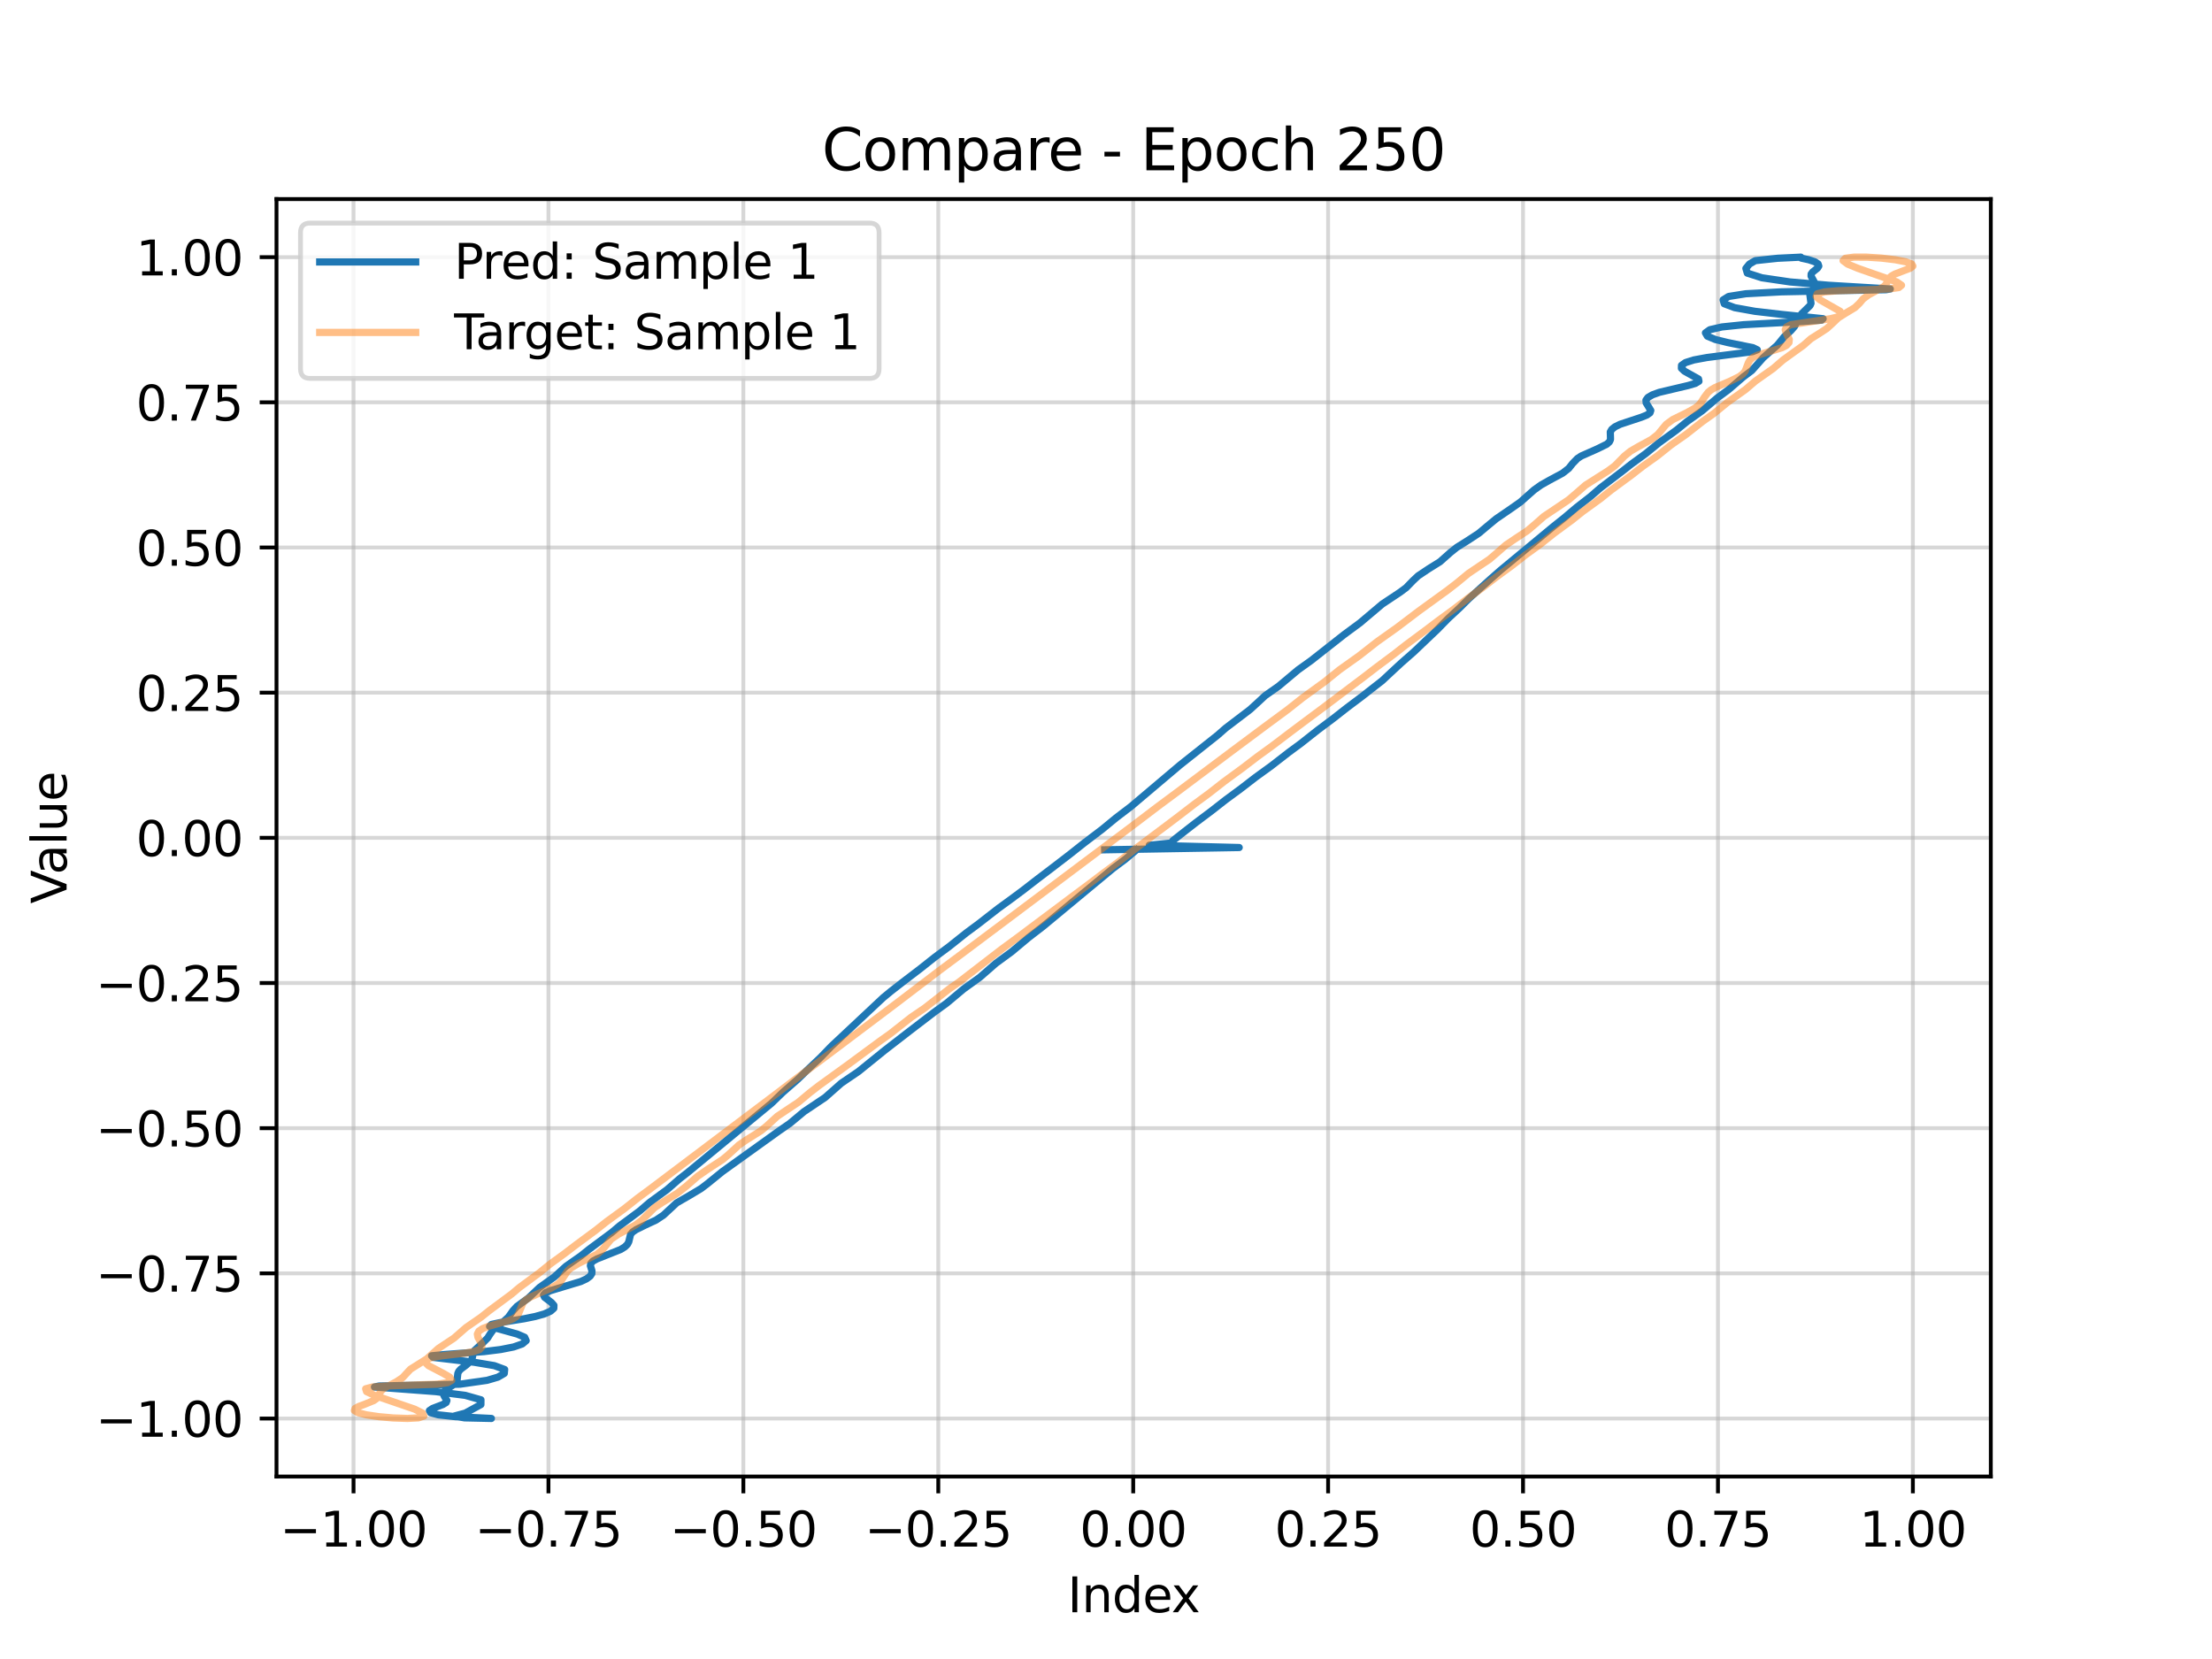 <?xml version="1.0" encoding="utf-8" standalone="no"?>
<!DOCTYPE svg PUBLIC "-//W3C//DTD SVG 1.1//EN"
  "http://www.w3.org/Graphics/SVG/1.1/DTD/svg11.dtd">
<svg xmlns:xlink="http://www.w3.org/1999/xlink" width="460.8pt" height="345.6pt" viewBox="0 0 460.8 345.6" xmlns="http://www.w3.org/2000/svg" version="1.1">
 <defs>
  <style type="text/css">*{stroke-linejoin: round; stroke-linecap: butt}</style>
 </defs>
 <g id="figure_1">
  <g id="patch_1">
   <path d="M 0 345.6 
L 460.8 345.6 
L 460.8 0 
L 0 0 
z
" style="fill: #ffffff"/>
  </g>
  <g id="axes_1">
   <g id="patch_2">
    <path d="M 57.6 307.584 
L 414.72 307.584 
L 414.72 41.472 
L 57.6 41.472 
z
" style="fill: #ffffff"/>
   </g>
   <g id="matplotlib.axis_1">
    <g id="xtick_1">
     <g id="line2d_1">
      <path d="M 73.647 307.584 
L 73.647 41.472 
" clip-path="url(#p4e3a7ba32c)" style="fill: none; stroke: #b0b0b0; stroke-opacity: 0.5; stroke-width: 0.8; stroke-linecap: square"/>
     </g>
     <g id="line2d_2">
      <defs>
       <path id="mb9d39142bd" d="M 0 0 
L 0 3.5 
" style="stroke: #000000; stroke-width: 0.8"/>
      </defs>
      <g>
       <use xlink:href="#mb9d39142bd" x="73.647" y="307.584" style="stroke: #000000; stroke-width: 0.8"/>
      </g>
     </g>
     <g id="text_1">
      <!-- −1.00 -->
      <g transform="translate(58.324 322.182) scale(0.1 -0.1)">
       <defs>
        <path id="DejaVuSans-2212" d="M 678 2272 
L 4684 2272 
L 4684 1741 
L 678 1741 
L 678 2272 
z
" transform="scale(0.016)"/>
        <path id="DejaVuSans-31" d="M 794 531 
L 1825 531 
L 1825 4091 
L 703 3866 
L 703 4441 
L 1819 4666 
L 2450 4666 
L 2450 531 
L 3481 531 
L 3481 0 
L 794 0 
L 794 531 
z
" transform="scale(0.016)"/>
        <path id="DejaVuSans-2e" d="M 684 794 
L 1344 794 
L 1344 0 
L 684 0 
L 684 794 
z
" transform="scale(0.016)"/>
        <path id="DejaVuSans-30" d="M 2034 4250 
Q 1547 4250 1301 3770 
Q 1056 3291 1056 2328 
Q 1056 1369 1301 889 
Q 1547 409 2034 409 
Q 2525 409 2770 889 
Q 3016 1369 3016 2328 
Q 3016 3291 2770 3770 
Q 2525 4250 2034 4250 
z
M 2034 4750 
Q 2819 4750 3233 4129 
Q 3647 3509 3647 2328 
Q 3647 1150 3233 529 
Q 2819 -91 2034 -91 
Q 1250 -91 836 529 
Q 422 1150 422 2328 
Q 422 3509 836 4129 
Q 1250 4750 2034 4750 
z
" transform="scale(0.016)"/>
       </defs>
       <use xlink:href="#DejaVuSans-2212"/>
       <use xlink:href="#DejaVuSans-31" transform="translate(83.789 0)"/>
       <use xlink:href="#DejaVuSans-2e" transform="translate(147.412 0)"/>
       <use xlink:href="#DejaVuSans-30" transform="translate(179.199 0)"/>
       <use xlink:href="#DejaVuSans-30" transform="translate(242.822 0)"/>
      </g>
     </g>
    </g>
    <g id="xtick_2">
     <g id="line2d_3">
      <path d="M 114.252 307.584 
L 114.252 41.472 
" clip-path="url(#p4e3a7ba32c)" style="fill: none; stroke: #b0b0b0; stroke-opacity: 0.5; stroke-width: 0.8; stroke-linecap: square"/>
     </g>
     <g id="line2d_4">
      <g>
       <use xlink:href="#mb9d39142bd" x="114.252" y="307.584" style="stroke: #000000; stroke-width: 0.8"/>
      </g>
     </g>
     <g id="text_2">
      <!-- −0.75 -->
      <g transform="translate(98.929 322.182) scale(0.1 -0.1)">
       <defs>
        <path id="DejaVuSans-37" d="M 525 4666 
L 3525 4666 
L 3525 4397 
L 1831 0 
L 1172 0 
L 2766 4134 
L 525 4134 
L 525 4666 
z
" transform="scale(0.016)"/>
        <path id="DejaVuSans-35" d="M 691 4666 
L 3169 4666 
L 3169 4134 
L 1269 4134 
L 1269 2991 
Q 1406 3038 1543 3061 
Q 1681 3084 1819 3084 
Q 2600 3084 3056 2656 
Q 3513 2228 3513 1497 
Q 3513 744 3044 326 
Q 2575 -91 1722 -91 
Q 1428 -91 1123 -41 
Q 819 9 494 109 
L 494 744 
Q 775 591 1075 516 
Q 1375 441 1709 441 
Q 2250 441 2565 725 
Q 2881 1009 2881 1497 
Q 2881 1984 2565 2268 
Q 2250 2553 1709 2553 
Q 1456 2553 1204 2497 
Q 953 2441 691 2322 
L 691 4666 
z
" transform="scale(0.016)"/>
       </defs>
       <use xlink:href="#DejaVuSans-2212"/>
       <use xlink:href="#DejaVuSans-30" transform="translate(83.789 0)"/>
       <use xlink:href="#DejaVuSans-2e" transform="translate(147.412 0)"/>
       <use xlink:href="#DejaVuSans-37" transform="translate(179.199 0)"/>
       <use xlink:href="#DejaVuSans-35" transform="translate(242.822 0)"/>
      </g>
     </g>
    </g>
    <g id="xtick_3">
     <g id="line2d_5">
      <path d="M 154.857 307.584 
L 154.857 41.472 
" clip-path="url(#p4e3a7ba32c)" style="fill: none; stroke: #b0b0b0; stroke-opacity: 0.5; stroke-width: 0.8; stroke-linecap: square"/>
     </g>
     <g id="line2d_6">
      <g>
       <use xlink:href="#mb9d39142bd" x="154.857" y="307.584" style="stroke: #000000; stroke-width: 0.8"/>
      </g>
     </g>
     <g id="text_3">
      <!-- −0.50 -->
      <g transform="translate(139.534 322.182) scale(0.1 -0.1)">
       <use xlink:href="#DejaVuSans-2212"/>
       <use xlink:href="#DejaVuSans-30" transform="translate(83.789 0)"/>
       <use xlink:href="#DejaVuSans-2e" transform="translate(147.412 0)"/>
       <use xlink:href="#DejaVuSans-35" transform="translate(179.199 0)"/>
       <use xlink:href="#DejaVuSans-30" transform="translate(242.822 0)"/>
      </g>
     </g>
    </g>
    <g id="xtick_4">
     <g id="line2d_7">
      <path d="M 195.462 307.584 
L 195.462 41.472 
" clip-path="url(#p4e3a7ba32c)" style="fill: none; stroke: #b0b0b0; stroke-opacity: 0.5; stroke-width: 0.8; stroke-linecap: square"/>
     </g>
     <g id="line2d_8">
      <g>
       <use xlink:href="#mb9d39142bd" x="195.462" y="307.584" style="stroke: #000000; stroke-width: 0.8"/>
      </g>
     </g>
     <g id="text_4">
      <!-- −0.25 -->
      <g transform="translate(180.139 322.182) scale(0.1 -0.1)">
       <defs>
        <path id="DejaVuSans-32" d="M 1228 531 
L 3431 531 
L 3431 0 
L 469 0 
L 469 531 
Q 828 903 1448 1529 
Q 2069 2156 2228 2338 
Q 2531 2678 2651 2914 
Q 2772 3150 2772 3378 
Q 2772 3750 2511 3984 
Q 2250 4219 1831 4219 
Q 1534 4219 1204 4116 
Q 875 4013 500 3803 
L 500 4441 
Q 881 4594 1212 4672 
Q 1544 4750 1819 4750 
Q 2544 4750 2975 4387 
Q 3406 4025 3406 3419 
Q 3406 3131 3298 2873 
Q 3191 2616 2906 2266 
Q 2828 2175 2409 1742 
Q 1991 1309 1228 531 
z
" transform="scale(0.016)"/>
       </defs>
       <use xlink:href="#DejaVuSans-2212"/>
       <use xlink:href="#DejaVuSans-30" transform="translate(83.789 0)"/>
       <use xlink:href="#DejaVuSans-2e" transform="translate(147.412 0)"/>
       <use xlink:href="#DejaVuSans-32" transform="translate(179.199 0)"/>
       <use xlink:href="#DejaVuSans-35" transform="translate(242.822 0)"/>
      </g>
     </g>
    </g>
    <g id="xtick_5">
     <g id="line2d_9">
      <path d="M 236.067 307.584 
L 236.067 41.472 
" clip-path="url(#p4e3a7ba32c)" style="fill: none; stroke: #b0b0b0; stroke-opacity: 0.5; stroke-width: 0.8; stroke-linecap: square"/>
     </g>
     <g id="line2d_10">
      <g>
       <use xlink:href="#mb9d39142bd" x="236.067" y="307.584" style="stroke: #000000; stroke-width: 0.8"/>
      </g>
     </g>
     <g id="text_5">
      <!-- 0.00 -->
      <g transform="translate(224.934 322.182) scale(0.1 -0.1)">
       <use xlink:href="#DejaVuSans-30"/>
       <use xlink:href="#DejaVuSans-2e" transform="translate(63.623 0)"/>
       <use xlink:href="#DejaVuSans-30" transform="translate(95.41 0)"/>
       <use xlink:href="#DejaVuSans-30" transform="translate(159.033 0)"/>
      </g>
     </g>
    </g>
    <g id="xtick_6">
     <g id="line2d_11">
      <path d="M 276.672 307.584 
L 276.672 41.472 
" clip-path="url(#p4e3a7ba32c)" style="fill: none; stroke: #b0b0b0; stroke-opacity: 0.5; stroke-width: 0.8; stroke-linecap: square"/>
     </g>
     <g id="line2d_12">
      <g>
       <use xlink:href="#mb9d39142bd" x="276.672" y="307.584" style="stroke: #000000; stroke-width: 0.8"/>
      </g>
     </g>
     <g id="text_6">
      <!-- 0.25 -->
      <g transform="translate(265.539 322.182) scale(0.1 -0.1)">
       <use xlink:href="#DejaVuSans-30"/>
       <use xlink:href="#DejaVuSans-2e" transform="translate(63.623 0)"/>
       <use xlink:href="#DejaVuSans-32" transform="translate(95.41 0)"/>
       <use xlink:href="#DejaVuSans-35" transform="translate(159.033 0)"/>
      </g>
     </g>
    </g>
    <g id="xtick_7">
     <g id="line2d_13">
      <path d="M 317.277 307.584 
L 317.277 41.472 
" clip-path="url(#p4e3a7ba32c)" style="fill: none; stroke: #b0b0b0; stroke-opacity: 0.5; stroke-width: 0.8; stroke-linecap: square"/>
     </g>
     <g id="line2d_14">
      <g>
       <use xlink:href="#mb9d39142bd" x="317.277" y="307.584" style="stroke: #000000; stroke-width: 0.8"/>
      </g>
     </g>
     <g id="text_7">
      <!-- 0.50 -->
      <g transform="translate(306.144 322.182) scale(0.1 -0.1)">
       <use xlink:href="#DejaVuSans-30"/>
       <use xlink:href="#DejaVuSans-2e" transform="translate(63.623 0)"/>
       <use xlink:href="#DejaVuSans-35" transform="translate(95.41 0)"/>
       <use xlink:href="#DejaVuSans-30" transform="translate(159.033 0)"/>
      </g>
     </g>
    </g>
    <g id="xtick_8">
     <g id="line2d_15">
      <path d="M 357.882 307.584 
L 357.882 41.472 
" clip-path="url(#p4e3a7ba32c)" style="fill: none; stroke: #b0b0b0; stroke-opacity: 0.5; stroke-width: 0.8; stroke-linecap: square"/>
     </g>
     <g id="line2d_16">
      <g>
       <use xlink:href="#mb9d39142bd" x="357.882" y="307.584" style="stroke: #000000; stroke-width: 0.8"/>
      </g>
     </g>
     <g id="text_8">
      <!-- 0.75 -->
      <g transform="translate(346.749 322.182) scale(0.1 -0.1)">
       <use xlink:href="#DejaVuSans-30"/>
       <use xlink:href="#DejaVuSans-2e" transform="translate(63.623 0)"/>
       <use xlink:href="#DejaVuSans-37" transform="translate(95.41 0)"/>
       <use xlink:href="#DejaVuSans-35" transform="translate(159.033 0)"/>
      </g>
     </g>
    </g>
    <g id="xtick_9">
     <g id="line2d_17">
      <path d="M 398.487 307.584 
L 398.487 41.472 
" clip-path="url(#p4e3a7ba32c)" style="fill: none; stroke: #b0b0b0; stroke-opacity: 0.5; stroke-width: 0.8; stroke-linecap: square"/>
     </g>
     <g id="line2d_18">
      <g>
       <use xlink:href="#mb9d39142bd" x="398.487" y="307.584" style="stroke: #000000; stroke-width: 0.8"/>
      </g>
     </g>
     <g id="text_9">
      <!-- 1.00 -->
      <g transform="translate(387.354 322.182) scale(0.1 -0.1)">
       <use xlink:href="#DejaVuSans-31"/>
       <use xlink:href="#DejaVuSans-2e" transform="translate(63.623 0)"/>
       <use xlink:href="#DejaVuSans-30" transform="translate(95.41 0)"/>
       <use xlink:href="#DejaVuSans-30" transform="translate(159.033 0)"/>
      </g>
     </g>
    </g>
    <g id="text_10">
     <!-- Index -->
     <g transform="translate(222.394 335.861) scale(0.1 -0.1)">
      <defs>
       <path id="DejaVuSans-49" d="M 628 4666 
L 1259 4666 
L 1259 0 
L 628 0 
L 628 4666 
z
" transform="scale(0.016)"/>
       <path id="DejaVuSans-6e" d="M 3513 2113 
L 3513 0 
L 2938 0 
L 2938 2094 
Q 2938 2591 2744 2837 
Q 2550 3084 2163 3084 
Q 1697 3084 1428 2787 
Q 1159 2491 1159 1978 
L 1159 0 
L 581 0 
L 581 3500 
L 1159 3500 
L 1159 2956 
Q 1366 3272 1645 3428 
Q 1925 3584 2291 3584 
Q 2894 3584 3203 3211 
Q 3513 2838 3513 2113 
z
" transform="scale(0.016)"/>
       <path id="DejaVuSans-64" d="M 2906 2969 
L 2906 4863 
L 3481 4863 
L 3481 0 
L 2906 0 
L 2906 525 
Q 2725 213 2448 61 
Q 2172 -91 1784 -91 
Q 1150 -91 751 415 
Q 353 922 353 1747 
Q 353 2572 751 3078 
Q 1150 3584 1784 3584 
Q 2172 3584 2448 3432 
Q 2725 3281 2906 2969 
z
M 947 1747 
Q 947 1113 1208 752 
Q 1469 391 1925 391 
Q 2381 391 2643 752 
Q 2906 1113 2906 1747 
Q 2906 2381 2643 2742 
Q 2381 3103 1925 3103 
Q 1469 3103 1208 2742 
Q 947 2381 947 1747 
z
" transform="scale(0.016)"/>
       <path id="DejaVuSans-65" d="M 3597 1894 
L 3597 1613 
L 953 1613 
Q 991 1019 1311 708 
Q 1631 397 2203 397 
Q 2534 397 2845 478 
Q 3156 559 3463 722 
L 3463 178 
Q 3153 47 2828 -22 
Q 2503 -91 2169 -91 
Q 1331 -91 842 396 
Q 353 884 353 1716 
Q 353 2575 817 3079 
Q 1281 3584 2069 3584 
Q 2775 3584 3186 3129 
Q 3597 2675 3597 1894 
z
M 3022 2063 
Q 3016 2534 2758 2815 
Q 2500 3097 2075 3097 
Q 1594 3097 1305 2825 
Q 1016 2553 972 2059 
L 3022 2063 
z
" transform="scale(0.016)"/>
       <path id="DejaVuSans-78" d="M 3513 3500 
L 2247 1797 
L 3578 0 
L 2900 0 
L 1881 1375 
L 863 0 
L 184 0 
L 1544 1831 
L 300 3500 
L 978 3500 
L 1906 2253 
L 2834 3500 
L 3513 3500 
z
" transform="scale(0.016)"/>
      </defs>
      <use xlink:href="#DejaVuSans-49"/>
      <use xlink:href="#DejaVuSans-6e" transform="translate(29.492 0)"/>
      <use xlink:href="#DejaVuSans-64" transform="translate(92.871 0)"/>
      <use xlink:href="#DejaVuSans-65" transform="translate(156.348 0)"/>
      <use xlink:href="#DejaVuSans-78" transform="translate(216.121 0)"/>
     </g>
    </g>
   </g>
   <g id="matplotlib.axis_2">
    <g id="ytick_1">
     <g id="line2d_19">
      <path d="M 57.6 295.506 
L 414.72 295.506 
" clip-path="url(#p4e3a7ba32c)" style="fill: none; stroke: #b0b0b0; stroke-opacity: 0.5; stroke-width: 0.8; stroke-linecap: square"/>
     </g>
     <g id="line2d_20">
      <defs>
       <path id="me7ca7eef27" d="M 0 0 
L -3.5 0 
" style="stroke: #000000; stroke-width: 0.8"/>
      </defs>
      <g>
       <use xlink:href="#me7ca7eef27" x="57.6" y="295.506" style="stroke: #000000; stroke-width: 0.8"/>
      </g>
     </g>
     <g id="text_11">
      <!-- −1.00 -->
      <g transform="translate(19.955 299.305) scale(0.1 -0.1)">
       <use xlink:href="#DejaVuSans-2212"/>
       <use xlink:href="#DejaVuSans-31" transform="translate(83.789 0)"/>
       <use xlink:href="#DejaVuSans-2e" transform="translate(147.412 0)"/>
       <use xlink:href="#DejaVuSans-30" transform="translate(179.199 0)"/>
       <use xlink:href="#DejaVuSans-30" transform="translate(242.822 0)"/>
      </g>
     </g>
    </g>
    <g id="ytick_2">
     <g id="line2d_21">
      <path d="M 57.6 265.263 
L 414.72 265.263 
" clip-path="url(#p4e3a7ba32c)" style="fill: none; stroke: #b0b0b0; stroke-opacity: 0.5; stroke-width: 0.8; stroke-linecap: square"/>
     </g>
     <g id="line2d_22">
      <g>
       <use xlink:href="#me7ca7eef27" x="57.6" y="265.263" style="stroke: #000000; stroke-width: 0.8"/>
      </g>
     </g>
     <g id="text_12">
      <!-- −0.75 -->
      <g transform="translate(19.955 269.063) scale(0.1 -0.1)">
       <use xlink:href="#DejaVuSans-2212"/>
       <use xlink:href="#DejaVuSans-30" transform="translate(83.789 0)"/>
       <use xlink:href="#DejaVuSans-2e" transform="translate(147.412 0)"/>
       <use xlink:href="#DejaVuSans-37" transform="translate(179.199 0)"/>
       <use xlink:href="#DejaVuSans-35" transform="translate(242.822 0)"/>
      </g>
     </g>
    </g>
    <g id="ytick_3">
     <g id="line2d_23">
      <path d="M 57.6 235.021 
L 414.72 235.021 
" clip-path="url(#p4e3a7ba32c)" style="fill: none; stroke: #b0b0b0; stroke-opacity: 0.5; stroke-width: 0.8; stroke-linecap: square"/>
     </g>
     <g id="line2d_24">
      <g>
       <use xlink:href="#me7ca7eef27" x="57.6" y="235.021" style="stroke: #000000; stroke-width: 0.8"/>
      </g>
     </g>
     <g id="text_13">
      <!-- −0.50 -->
      <g transform="translate(19.955 238.82) scale(0.1 -0.1)">
       <use xlink:href="#DejaVuSans-2212"/>
       <use xlink:href="#DejaVuSans-30" transform="translate(83.789 0)"/>
       <use xlink:href="#DejaVuSans-2e" transform="translate(147.412 0)"/>
       <use xlink:href="#DejaVuSans-35" transform="translate(179.199 0)"/>
       <use xlink:href="#DejaVuSans-30" transform="translate(242.822 0)"/>
      </g>
     </g>
    </g>
    <g id="ytick_4">
     <g id="line2d_25">
      <path d="M 57.6 204.779 
L 414.72 204.779 
" clip-path="url(#p4e3a7ba32c)" style="fill: none; stroke: #b0b0b0; stroke-opacity: 0.5; stroke-width: 0.8; stroke-linecap: square"/>
     </g>
     <g id="line2d_26">
      <g>
       <use xlink:href="#me7ca7eef27" x="57.6" y="204.779" style="stroke: #000000; stroke-width: 0.8"/>
      </g>
     </g>
     <g id="text_14">
      <!-- −0.25 -->
      <g transform="translate(19.955 208.578) scale(0.1 -0.1)">
       <use xlink:href="#DejaVuSans-2212"/>
       <use xlink:href="#DejaVuSans-30" transform="translate(83.789 0)"/>
       <use xlink:href="#DejaVuSans-2e" transform="translate(147.412 0)"/>
       <use xlink:href="#DejaVuSans-32" transform="translate(179.199 0)"/>
       <use xlink:href="#DejaVuSans-35" transform="translate(242.822 0)"/>
      </g>
     </g>
    </g>
    <g id="ytick_5">
     <g id="line2d_27">
      <path d="M 57.6 174.537 
L 414.72 174.537 
" clip-path="url(#p4e3a7ba32c)" style="fill: none; stroke: #b0b0b0; stroke-opacity: 0.5; stroke-width: 0.8; stroke-linecap: square"/>
     </g>
     <g id="line2d_28">
      <g>
       <use xlink:href="#me7ca7eef27" x="57.6" y="174.537" style="stroke: #000000; stroke-width: 0.8"/>
      </g>
     </g>
     <g id="text_15">
      <!-- 0.00 -->
      <g transform="translate(28.334 178.336) scale(0.1 -0.1)">
       <use xlink:href="#DejaVuSans-30"/>
       <use xlink:href="#DejaVuSans-2e" transform="translate(63.623 0)"/>
       <use xlink:href="#DejaVuSans-30" transform="translate(95.41 0)"/>
       <use xlink:href="#DejaVuSans-30" transform="translate(159.033 0)"/>
      </g>
     </g>
    </g>
    <g id="ytick_6">
     <g id="line2d_29">
      <path d="M 57.6 144.295 
L 414.72 144.295 
" clip-path="url(#p4e3a7ba32c)" style="fill: none; stroke: #b0b0b0; stroke-opacity: 0.5; stroke-width: 0.8; stroke-linecap: square"/>
     </g>
     <g id="line2d_30">
      <g>
       <use xlink:href="#me7ca7eef27" x="57.6" y="144.295" style="stroke: #000000; stroke-width: 0.8"/>
      </g>
     </g>
     <g id="text_16">
      <!-- 0.25 -->
      <g transform="translate(28.334 148.094) scale(0.1 -0.1)">
       <use xlink:href="#DejaVuSans-30"/>
       <use xlink:href="#DejaVuSans-2e" transform="translate(63.623 0)"/>
       <use xlink:href="#DejaVuSans-32" transform="translate(95.41 0)"/>
       <use xlink:href="#DejaVuSans-35" transform="translate(159.033 0)"/>
      </g>
     </g>
    </g>
    <g id="ytick_7">
     <g id="line2d_31">
      <path d="M 57.6 114.052 
L 414.72 114.052 
" clip-path="url(#p4e3a7ba32c)" style="fill: none; stroke: #b0b0b0; stroke-opacity: 0.5; stroke-width: 0.8; stroke-linecap: square"/>
     </g>
     <g id="line2d_32">
      <g>
       <use xlink:href="#me7ca7eef27" x="57.6" y="114.052" style="stroke: #000000; stroke-width: 0.8"/>
      </g>
     </g>
     <g id="text_17">
      <!-- 0.50 -->
      <g transform="translate(28.334 117.852) scale(0.1 -0.1)">
       <use xlink:href="#DejaVuSans-30"/>
       <use xlink:href="#DejaVuSans-2e" transform="translate(63.623 0)"/>
       <use xlink:href="#DejaVuSans-35" transform="translate(95.41 0)"/>
       <use xlink:href="#DejaVuSans-30" transform="translate(159.033 0)"/>
      </g>
     </g>
    </g>
    <g id="ytick_8">
     <g id="line2d_33">
      <path d="M 57.6 83.81 
L 414.72 83.81 
" clip-path="url(#p4e3a7ba32c)" style="fill: none; stroke: #b0b0b0; stroke-opacity: 0.5; stroke-width: 0.8; stroke-linecap: square"/>
     </g>
     <g id="line2d_34">
      <g>
       <use xlink:href="#me7ca7eef27" x="57.6" y="83.81" style="stroke: #000000; stroke-width: 0.8"/>
      </g>
     </g>
     <g id="text_18">
      <!-- 0.75 -->
      <g transform="translate(28.334 87.609) scale(0.1 -0.1)">
       <use xlink:href="#DejaVuSans-30"/>
       <use xlink:href="#DejaVuSans-2e" transform="translate(63.623 0)"/>
       <use xlink:href="#DejaVuSans-37" transform="translate(95.41 0)"/>
       <use xlink:href="#DejaVuSans-35" transform="translate(159.033 0)"/>
      </g>
     </g>
    </g>
    <g id="ytick_9">
     <g id="line2d_35">
      <path d="M 57.6 53.568 
L 414.72 53.568 
" clip-path="url(#p4e3a7ba32c)" style="fill: none; stroke: #b0b0b0; stroke-opacity: 0.5; stroke-width: 0.8; stroke-linecap: square"/>
     </g>
     <g id="line2d_36">
      <g>
       <use xlink:href="#me7ca7eef27" x="57.6" y="53.568" style="stroke: #000000; stroke-width: 0.8"/>
      </g>
     </g>
     <g id="text_19">
      <!-- 1.00 -->
      <g transform="translate(28.334 57.367) scale(0.1 -0.1)">
       <use xlink:href="#DejaVuSans-31"/>
       <use xlink:href="#DejaVuSans-2e" transform="translate(63.623 0)"/>
       <use xlink:href="#DejaVuSans-30" transform="translate(95.41 0)"/>
       <use xlink:href="#DejaVuSans-30" transform="translate(159.033 0)"/>
      </g>
     </g>
    </g>
    <g id="text_20">
     <!-- Value -->
     <g transform="translate(13.875 188.259) rotate(-90) scale(0.1 -0.1)">
      <defs>
       <path id="DejaVuSans-56" d="M 1831 0 
L 50 4666 
L 709 4666 
L 2188 738 
L 3669 4666 
L 4325 4666 
L 2547 0 
L 1831 0 
z
" transform="scale(0.016)"/>
       <path id="DejaVuSans-61" d="M 2194 1759 
Q 1497 1759 1228 1600 
Q 959 1441 959 1056 
Q 959 750 1161 570 
Q 1363 391 1709 391 
Q 2188 391 2477 730 
Q 2766 1069 2766 1631 
L 2766 1759 
L 2194 1759 
z
M 3341 1997 
L 3341 0 
L 2766 0 
L 2766 531 
Q 2569 213 2275 61 
Q 1981 -91 1556 -91 
Q 1019 -91 701 211 
Q 384 513 384 1019 
Q 384 1609 779 1909 
Q 1175 2209 1959 2209 
L 2766 2209 
L 2766 2266 
Q 2766 2663 2505 2880 
Q 2244 3097 1772 3097 
Q 1472 3097 1187 3025 
Q 903 2953 641 2809 
L 641 3341 
Q 956 3463 1253 3523 
Q 1550 3584 1831 3584 
Q 2591 3584 2966 3190 
Q 3341 2797 3341 1997 
z
" transform="scale(0.016)"/>
       <path id="DejaVuSans-6c" d="M 603 4863 
L 1178 4863 
L 1178 0 
L 603 0 
L 603 4863 
z
" transform="scale(0.016)"/>
       <path id="DejaVuSans-75" d="M 544 1381 
L 544 3500 
L 1119 3500 
L 1119 1403 
Q 1119 906 1312 657 
Q 1506 409 1894 409 
Q 2359 409 2629 706 
Q 2900 1003 2900 1516 
L 2900 3500 
L 3475 3500 
L 3475 0 
L 2900 0 
L 2900 538 
Q 2691 219 2414 64 
Q 2138 -91 1772 -91 
Q 1169 -91 856 284 
Q 544 659 544 1381 
z
M 1991 3584 
L 1991 3584 
z
" transform="scale(0.016)"/>
      </defs>
      <use xlink:href="#DejaVuSans-56"/>
      <use xlink:href="#DejaVuSans-61" transform="translate(60.658 0)"/>
      <use xlink:href="#DejaVuSans-6c" transform="translate(121.938 0)"/>
      <use xlink:href="#DejaVuSans-75" transform="translate(149.721 0)"/>
      <use xlink:href="#DejaVuSans-65" transform="translate(213.1 0)"/>
     </g>
    </g>
   </g>
   <g id="line2d_37">
    <path d="M 230.122 177.03 
L 258.145 176.555 
L 239.416 176.082 
L 244.052 175.608 
L 244.315 175.133 
L 246.742 173.226 
L 249.173 171.331 
L 252.331 168.964 
L 255.346 166.606 
L 258.547 164.248 
L 261.585 161.903 
L 264.826 159.558 
L 268.438 156.752 
L 270.979 154.879 
L 274.533 152.074 
L 277.66 149.736 
L 280.644 147.401 
L 283.754 145.064 
L 286.73 142.736 
L 287.93 141.807 
L 289.927 139.94 
L 291.93 138.088 
L 294.568 135.772 
L 297.468 133.005 
L 299.414 131.161 
L 301.66 128.863 
L 304.123 126.571 
L 305.962 124.735 
L 310.501 120.621 
L 312.569 118.804 
L 323.52 109.733 
L 325.789 107.927 
L 328.45 105.677 
L 331.334 103.435 
L 333.403 101.637 
L 338.091 98.059 
L 339.782 96.723 
L 342.835 94.498 
L 345.577 92.264 
L 349.246 89.598 
L 351.442 87.816 
L 354.559 85.602 
L 357.696 82.936 
L 360.087 81.17 
L 363.174 78.509 
L 364.922 77.197 
L 366.118 75.86 
L 367.281 74.537 
L 370.242 71.916 
L 371.681 70.15 
L 373.085 68.861 
L 373.843 67.989 
L 374.292 67.1 
L 374.661 66.215 
L 375.327 65.354 
L 377.078 63.635 
L 377.263 63.192 
L 377.034 61.43 
L 377.191 61.007 
L 378.012 59.741 
L 378.092 59.302 
L 377.999 58.854 
L 377.279 57.515 
L 377.296 57.092 
L 377.597 56.682 
L 378.618 55.861 
L 378.889 55.43 
L 378.738 54.981 
L 378.059 54.529 
L 376.782 54.109 
L 375.219 53.769 
L 374.929 53.57 
L 375.148 53.568 
L 370.291 53.805 
L 365.66 54.296 
L 364.428 55.017 
L 363.699 55.912 
L 363.994 56.895 
L 367.027 57.866 
L 372.894 58.732 
L 380.916 59.423 
L 393.781 60.198 
L 392.899 60.348 
L 371.046 60.796 
L 363.689 61.191 
L 360.097 61.759 
L 358.954 62.474 
L 359.19 63.276 
L 361.352 64.091 
L 365.565 64.849 
L 371.112 65.494 
L 379.789 66.393 
L 379.459 66.694 
L 375.613 66.965 
L 363.254 67.636 
L 358.697 68.11 
L 356.193 68.685 
L 355.277 69.339 
L 355.675 70.031 
L 357.314 70.719 
L 359.921 71.363 
L 365.195 72.435 
L 366.077 72.868 
L 365.081 73.259 
L 358.957 74.042 
L 355.553 74.485 
L 352.861 74.982 
L 351.12 75.531 
L 350.288 76.117 
L 350.271 76.722 
L 350.91 77.323 
L 353.829 78.951 
L 353.92 79.423 
L 353.178 79.871 
L 351.665 80.312 
L 345.671 81.729 
L 344.219 82.254 
L 343.289 82.802 
L 342.881 83.363 
L 342.922 83.923 
L 343.89 85.507 
L 343.727 85.992 
L 343.065 86.463 
L 341.91 86.928 
L 337.504 88.386 
L 336.441 88.906 
L 335.769 89.438 
L 335.455 89.976 
L 335.487 91.036 
L 335.497 91.548 
L 335.273 92.045 
L 334.728 92.532 
L 332.775 93.498 
L 329.396 94.996 
L 328.614 95.512 
L 327.605 96.55 
L 326.795 97.571 
L 325.529 98.566 
L 322.769 100.048 
L 320.992 101.053 
L 319.572 102.069 
L 316.722 104.589 
L 314.599 106.079 
L 311.677 108.078 
L 309.852 109.586 
L 308.076 111.078 
L 305.831 112.555 
L 303.457 114.046 
L 302.201 115.047 
L 299.975 117.022 
L 297.633 118.482 
L 295.416 119.964 
L 294.356 120.96 
L 292.921 122.434 
L 291.613 123.402 
L 287.944 125.844 
L 283.306 129.759 
L 279.995 132.204 
L 273.153 137.587 
L 270.412 139.55 
L 266.338 142.964 
L 263.562 144.909 
L 261.984 146.378 
L 260.389 147.829 
L 255.317 151.691 
L 253.671 153.138 
L 245.801 159.386 
L 235.622 167.995 
L 232.499 170.377 
L 229.614 172.751 
L 225.87 175.594 
L 222.887 177.955 
L 219.206 180.782 
L 216.114 183.129 
L 213.088 185.475 
L 210.577 187.341 
L 208.005 189.212 
L 203.814 192.473 
L 201.294 194.34 
L 197.787 197.135 
L 194.657 199.464 
L 191.717 201.793 
L 188.062 204.585 
L 185.675 206.439 
L 183.983 207.83 
L 173.172 217.968 
L 170.969 220.256 
L 168.075 222.999 
L 166.201 224.821 
L 163.076 227.553 
L 160.727 229.825 
L 143.27 244.237 
L 141.543 245.579 
L 138.976 247.812 
L 135.333 250.484 
L 133.255 252.265 
L 129.058 255.374 
L 127.486 256.707 
L 122.708 260.256 
L 121.057 261.581 
L 117.906 263.792 
L 115.48 266.005 
L 112.395 268.207 
L 110.069 270.416 
L 107.67 272.163 
L 106.856 273.049 
L 105.919 274.371 
L 104.972 275.237 
L 102.761 276.981 
L 102.127 277.867 
L 101.575 278.743 
L 100.715 279.603 
L 98.848 281.336 
L 98.513 282.221 
L 98.327 283.095 
L 98.076 283.523 
L 97.111 284.371 
L 95.965 285.231 
L 95.57 285.67 
L 95.374 286.114 
L 95.184 287.856 
L 94.77 288.274 
L 92.803 289.546 
L 92.43 289.988 
L 92.367 290.437 
L 92.567 290.886 
L 93.101 291.755 
L 92.945 292.169 
L 92.285 292.575 
L 90.114 293.406 
L 89.453 293.847 
L 89.707 294.298 
L 91.322 294.736 
L 94.839 295.118 
L 102.365 295.488 
L 96.774 295.365 
L 94.605 294.993 
L 96.923 294.374 
L 100.18 292.596 
L 100.19 291.605 
L 96.911 290.677 
L 90.762 289.896 
L 78.006 288.935 
L 78.977 288.728 
L 95.847 288.352 
L 101.483 287.544 
L 103.716 286.887 
L 105.05 286.111 
L 105.129 285.286 
L 102.978 284.489 
L 98.772 283.783 
L 90.225 282.77 
L 89.905 282.439 
L 92.667 282.167 
L 100.864 281.56 
L 104.287 281.132 
L 106.998 280.598 
L 108.794 279.971 
L 109.614 279.284 
L 109.303 278.583 
L 107.756 277.911 
L 101.993 276.312 
L 102.366 275.909 
L 104.117 275.53 
L 109.178 274.721 
L 111.51 274.247 
L 113.39 273.717 
L 114.699 273.141 
L 115.37 272.537 
L 115.392 271.928 
L 114.879 271.334 
L 113.445 270.249 
L 113.214 269.764 
L 113.625 269.308 
L 114.671 268.867 
L 120.989 266.965 
L 122.152 266.423 
L 122.925 265.864 
L 123.293 265.298 
L 123.316 264.739 
L 122.991 263.681 
L 123.079 263.187 
L 123.516 262.712 
L 124.372 262.247 
L 129.289 260.292 
L 130.149 259.76 
L 130.705 259.22 
L 130.987 258.679 
L 131.362 257.123 
L 131.799 256.632 
L 132.51 256.15 
L 134.473 255.182 
L 136.639 254.178 
L 138.207 253.14 
L 140.953 250.586 
L 143.532 249.102 
L 146.056 247.589 
L 147.391 246.57 
L 150.5 244.048 
L 162.318 235.561 
L 164.503 234.055 
L 167.482 231.576 
L 171.891 228.62 
L 175.238 225.664 
L 178.835 223.217 
L 184.3 218.798 
L 189.385 214.862 
L 194.501 210.943 
L 197.221 208.969 
L 200.728 206.034 
L 204.113 203.594 
L 207.464 200.67 
L 210.76 198.251 
L 214.236 195.345 
L 217.363 192.932 
L 231.844 180.917 
L 234.408 179.003 
L 236.68 177.089 
L 236.68 177.089 
" clip-path="url(#p4e3a7ba32c)" style="fill: none; stroke: #1f77b4; stroke-width: 1.5; stroke-linecap: square"/>
   </g>
   <g id="line2d_38">
    <path d="M 236.248 177.03 
L 240.023 174.18 
L 243.199 171.803 
L 245.691 169.913 
L 248.768 167.546 
L 251.961 165.194 
L 254.972 162.837 
L 258.807 160.029 
L 261.871 157.682 
L 265.082 155.35 
L 268.787 152.539 
L 271.901 150.205 
L 275.043 147.866 
L 278.144 145.533 
L 281.233 143.199 
L 284.313 140.874 
L 286.729 139.011 
L 290.45 136.237 
L 292.814 134.383 
L 297.149 131.161 
L 299.575 129.32 
L 302.7 127.032 
L 305.676 124.735 
L 308.788 122.456 
L 311.758 120.165 
L 314.871 117.894 
L 317.787 115.612 
L 320.9 113.352 
L 323.746 111.081 
L 327.42 108.38 
L 329.688 106.571 
L 333.399 103.886 
L 335.646 102.084 
L 339.891 98.959 
L 342.189 97.166 
L 345.293 94.947 
L 348.09 92.706 
L 351.249 90.494 
L 354.657 87.816 
L 357.142 86.049 
L 359.874 83.815 
L 363.592 81.17 
L 365.681 79.385 
L 369.408 76.753 
L 371.467 74.974 
L 375.712 71.916 
L 377.215 70.585 
L 379.265 69.29 
L 380.566 68.428 
L 381.539 67.546 
L 382.941 66.215 
L 384.298 65.354 
L 386.421 64.073 
L 387.34 63.192 
L 388.086 62.299 
L 389.243 61.43 
L 392.382 59.741 
L 392.85 59.302 
L 393.312 58.401 
L 393.549 57.953 
L 393.994 57.515 
L 394.742 57.092 
L 397.957 55.861 
L 398.487 55.43 
L 398.224 54.981 
L 396.988 54.529 
L 394.81 54.109 
L 391.955 53.769 
L 388.89 53.57 
L 386.192 53.568 
L 384.415 53.805 
L 383.947 54.296 
L 384.903 55.017 
L 387.074 55.912 
L 395.133 58.732 
L 396.123 59.423 
L 395.554 59.907 
L 393.47 60.198 
L 386.493 60.439 
L 382.917 60.562 
L 380.143 60.796 
L 378.575 61.191 
L 378.315 61.759 
L 379.154 62.474 
L 383.334 64.849 
L 383.614 65.494 
L 382.907 66.006 
L 381.311 66.393 
L 373.054 67.636 
L 372.152 68.11 
L 371.895 68.685 
L 372.094 69.339 
L 372.74 70.719 
L 372.678 71.363 
L 372.169 71.937 
L 371.223 72.435 
L 368.537 73.259 
L 366.001 74.042 
L 365.127 74.485 
L 364.556 74.982 
L 364.229 75.531 
L 363.546 77.323 
L 363.056 77.902 
L 362.344 78.446 
L 360.373 79.423 
L 357.224 80.762 
L 356.432 81.231 
L 355.822 81.729 
L 355.018 82.802 
L 354.303 83.923 
L 353.794 84.472 
L 353.125 85.002 
L 351.349 85.992 
L 348.473 87.399 
L 347.12 88.386 
L 346.237 89.438 
L 345.352 90.511 
L 344.03 91.548 
L 341.338 93.014 
L 339.665 93.987 
L 338.411 94.996 
L 336.374 97.064 
L 335.008 98.071 
L 330.315 101.053 
L 328.568 102.577 
L 326.806 104.09 
L 324.601 105.582 
L 321.628 107.576 
L 319.921 109.085 
L 318.154 110.583 
L 315.898 112.062 
L 313.697 113.546 
L 311.995 115.047 
L 310.258 116.533 
L 308.069 117.994 
L 305.891 119.467 
L 303.482 121.455 
L 301.593 122.919 
L 295.522 127.324 
L 291.031 130.733 
L 286.884 133.68 
L 283.141 136.614 
L 279.024 139.55 
L 275.988 141.998 
L 271.32 145.399 
L 268.249 147.829 
L 263.026 151.691 
L 256.578 156.501 
L 245.063 165.135 
L 241.211 167.995 
L 236.826 171.33 
L 208.671 192.473 
L 199.967 198.997 
L 195.594 202.257 
L 186.445 209.224 
L 171.801 220.256 
L 168.742 222.541 
L 165.097 225.275 
L 161.511 228.01 
L 135.256 247.812 
L 132.849 249.589 
L 130.024 251.822 
L 126.377 254.48 
L 124.123 256.264 
L 119.93 259.364 
L 117.61 261.141 
L 114.578 263.346 
L 112.385 265.126 
L 108.205 268.207 
L 106.624 269.54 
L 101.896 273.049 
L 100.243 274.371 
L 97.11 276.54 
L 94.587 278.743 
L 91.341 280.896 
L 88.895 283.095 
L 85.503 285.231 
L 84.673 286.114 
L 83.86 286.999 
L 82.563 287.856 
L 80.161 289.114 
L 79.595 289.546 
L 79.228 289.988 
L 78.472 291.327 
L 77.878 291.755 
L 75.87 292.575 
L 74.762 292.984 
L 73.972 293.406 
L 73.833 293.847 
L 74.594 294.298 
L 76.336 294.736 
L 78.909 295.118 
L 81.938 295.389 
L 84.886 295.488 
L 87.169 295.365 
L 88.3 294.993 
L 88.018 294.374 
L 86.372 293.551 
L 80.702 291.605 
L 78.023 290.677 
L 76.361 289.896 
L 76.173 289.312 
L 77.586 288.935 
L 80.377 288.728 
L 91.071 288.352 
L 93.25 288.035 
L 94.097 287.544 
L 93.683 286.887 
L 92.368 286.111 
L 89.263 284.489 
L 88.541 283.783 
L 88.803 283.209 
L 90.058 282.77 
L 92.078 282.439 
L 96.797 281.892 
L 98.68 281.56 
L 99.892 281.132 
L 100.394 280.598 
L 100.326 279.971 
L 99.563 278.583 
L 99.441 277.911 
L 99.752 277.301 
L 100.538 276.77 
L 101.72 276.312 
L 105.867 275.143 
L 106.884 274.721 
L 107.58 274.247 
L 107.991 273.717 
L 108.981 271.334 
L 109.583 270.772 
L 110.407 270.249 
L 112.513 269.308 
L 114.665 268.424 
L 116.261 267.48 
L 116.788 266.965 
L 117.496 265.864 
L 118.265 264.739 
L 118.852 264.198 
L 120.527 263.187 
L 124.357 261.303 
L 125.536 260.292 
L 127.293 258.146 
L 128.799 257.123 
L 132.415 255.182 
L 133.714 254.178 
L 136.323 251.588 
L 137.816 250.586 
L 141.053 248.602 
L 142.998 247.08 
L 145.317 245.05 
L 147.48 243.549 
L 150.54 241.552 
L 151.741 240.545 
L 153.932 238.53 
L 155.378 237.537 
L 158.518 235.561 
L 159.728 234.559 
L 161.913 232.556 
L 164.102 231.089 
L 166.315 229.618 
L 168.71 227.62 
L 170.612 226.148 
L 176.721 221.731 
L 183.357 216.834 
L 185.438 215.356 
L 189.81 211.918 
L 192.682 209.959 
L 197.7 206.034 
L 199.78 204.578 
L 205.469 200.19 
L 208.62 197.763 
L 211.912 195.345 
L 220.286 189.074 
L 223.488 186.669 
L 226.717 184.269 
L 229.878 181.868 
L 233.1 179.483 
L 236.166 177.089 
L 236.166 177.089 
" clip-path="url(#p4e3a7ba32c)" style="fill: none; stroke: #ff7f0e; stroke-opacity: 0.5; stroke-width: 1.5; stroke-linecap: square"/>
   </g>
   <g id="patch_3">
    <path d="M 57.6 307.584 
L 57.6 41.472 
" style="fill: none; stroke: #000000; stroke-width: 0.8; stroke-linejoin: miter; stroke-linecap: square"/>
   </g>
   <g id="patch_4">
    <path d="M 414.72 307.584 
L 414.72 41.472 
" style="fill: none; stroke: #000000; stroke-width: 0.8; stroke-linejoin: miter; stroke-linecap: square"/>
   </g>
   <g id="patch_5">
    <path d="M 57.6 307.584 
L 414.72 307.584 
" style="fill: none; stroke: #000000; stroke-width: 0.8; stroke-linejoin: miter; stroke-linecap: square"/>
   </g>
   <g id="patch_6">
    <path d="M 57.6 41.472 
L 414.72 41.472 
" style="fill: none; stroke: #000000; stroke-width: 0.8; stroke-linejoin: miter; stroke-linecap: square"/>
   </g>
   <g id="text_21">
    <!-- Compare - Epoch 250 -->
    <g transform="translate(171.234 35.472) scale(0.12 -0.12)">
     <defs>
      <path id="DejaVuSans-43" d="M 4122 4306 
L 4122 3641 
Q 3803 3938 3442 4084 
Q 3081 4231 2675 4231 
Q 1875 4231 1450 3742 
Q 1025 3253 1025 2328 
Q 1025 1406 1450 917 
Q 1875 428 2675 428 
Q 3081 428 3442 575 
Q 3803 722 4122 1019 
L 4122 359 
Q 3791 134 3420 21 
Q 3050 -91 2638 -91 
Q 1578 -91 968 557 
Q 359 1206 359 2328 
Q 359 3453 968 4101 
Q 1578 4750 2638 4750 
Q 3056 4750 3426 4639 
Q 3797 4528 4122 4306 
z
" transform="scale(0.016)"/>
      <path id="DejaVuSans-6f" d="M 1959 3097 
Q 1497 3097 1228 2736 
Q 959 2375 959 1747 
Q 959 1119 1226 758 
Q 1494 397 1959 397 
Q 2419 397 2687 759 
Q 2956 1122 2956 1747 
Q 2956 2369 2687 2733 
Q 2419 3097 1959 3097 
z
M 1959 3584 
Q 2709 3584 3137 3096 
Q 3566 2609 3566 1747 
Q 3566 888 3137 398 
Q 2709 -91 1959 -91 
Q 1206 -91 779 398 
Q 353 888 353 1747 
Q 353 2609 779 3096 
Q 1206 3584 1959 3584 
z
" transform="scale(0.016)"/>
      <path id="DejaVuSans-6d" d="M 3328 2828 
Q 3544 3216 3844 3400 
Q 4144 3584 4550 3584 
Q 5097 3584 5394 3201 
Q 5691 2819 5691 2113 
L 5691 0 
L 5113 0 
L 5113 2094 
Q 5113 2597 4934 2840 
Q 4756 3084 4391 3084 
Q 3944 3084 3684 2787 
Q 3425 2491 3425 1978 
L 3425 0 
L 2847 0 
L 2847 2094 
Q 2847 2600 2669 2842 
Q 2491 3084 2119 3084 
Q 1678 3084 1418 2786 
Q 1159 2488 1159 1978 
L 1159 0 
L 581 0 
L 581 3500 
L 1159 3500 
L 1159 2956 
Q 1356 3278 1631 3431 
Q 1906 3584 2284 3584 
Q 2666 3584 2933 3390 
Q 3200 3197 3328 2828 
z
" transform="scale(0.016)"/>
      <path id="DejaVuSans-70" d="M 1159 525 
L 1159 -1331 
L 581 -1331 
L 581 3500 
L 1159 3500 
L 1159 2969 
Q 1341 3281 1617 3432 
Q 1894 3584 2278 3584 
Q 2916 3584 3314 3078 
Q 3713 2572 3713 1747 
Q 3713 922 3314 415 
Q 2916 -91 2278 -91 
Q 1894 -91 1617 61 
Q 1341 213 1159 525 
z
M 3116 1747 
Q 3116 2381 2855 2742 
Q 2594 3103 2138 3103 
Q 1681 3103 1420 2742 
Q 1159 2381 1159 1747 
Q 1159 1113 1420 752 
Q 1681 391 2138 391 
Q 2594 391 2855 752 
Q 3116 1113 3116 1747 
z
" transform="scale(0.016)"/>
      <path id="DejaVuSans-72" d="M 2631 2963 
Q 2534 3019 2420 3045 
Q 2306 3072 2169 3072 
Q 1681 3072 1420 2755 
Q 1159 2438 1159 1844 
L 1159 0 
L 581 0 
L 581 3500 
L 1159 3500 
L 1159 2956 
Q 1341 3275 1631 3429 
Q 1922 3584 2338 3584 
Q 2397 3584 2469 3576 
Q 2541 3569 2628 3553 
L 2631 2963 
z
" transform="scale(0.016)"/>
      <path id="DejaVuSans-20" transform="scale(0.016)"/>
      <path id="DejaVuSans-2d" d="M 313 2009 
L 1997 2009 
L 1997 1497 
L 313 1497 
L 313 2009 
z
" transform="scale(0.016)"/>
      <path id="DejaVuSans-45" d="M 628 4666 
L 3578 4666 
L 3578 4134 
L 1259 4134 
L 1259 2753 
L 3481 2753 
L 3481 2222 
L 1259 2222 
L 1259 531 
L 3634 531 
L 3634 0 
L 628 0 
L 628 4666 
z
" transform="scale(0.016)"/>
      <path id="DejaVuSans-63" d="M 3122 3366 
L 3122 2828 
Q 2878 2963 2633 3030 
Q 2388 3097 2138 3097 
Q 1578 3097 1268 2742 
Q 959 2388 959 1747 
Q 959 1106 1268 751 
Q 1578 397 2138 397 
Q 2388 397 2633 464 
Q 2878 531 3122 666 
L 3122 134 
Q 2881 22 2623 -34 
Q 2366 -91 2075 -91 
Q 1284 -91 818 406 
Q 353 903 353 1747 
Q 353 2603 823 3093 
Q 1294 3584 2113 3584 
Q 2378 3584 2631 3529 
Q 2884 3475 3122 3366 
z
" transform="scale(0.016)"/>
      <path id="DejaVuSans-68" d="M 3513 2113 
L 3513 0 
L 2938 0 
L 2938 2094 
Q 2938 2591 2744 2837 
Q 2550 3084 2163 3084 
Q 1697 3084 1428 2787 
Q 1159 2491 1159 1978 
L 1159 0 
L 581 0 
L 581 4863 
L 1159 4863 
L 1159 2956 
Q 1366 3272 1645 3428 
Q 1925 3584 2291 3584 
Q 2894 3584 3203 3211 
Q 3513 2838 3513 2113 
z
" transform="scale(0.016)"/>
     </defs>
     <use xlink:href="#DejaVuSans-43"/>
     <use xlink:href="#DejaVuSans-6f" transform="translate(69.824 0)"/>
     <use xlink:href="#DejaVuSans-6d" transform="translate(131.006 0)"/>
     <use xlink:href="#DejaVuSans-70" transform="translate(228.418 0)"/>
     <use xlink:href="#DejaVuSans-61" transform="translate(291.895 0)"/>
     <use xlink:href="#DejaVuSans-72" transform="translate(353.174 0)"/>
     <use xlink:href="#DejaVuSans-65" transform="translate(392.037 0)"/>
     <use xlink:href="#DejaVuSans-20" transform="translate(453.561 0)"/>
     <use xlink:href="#DejaVuSans-2d" transform="translate(485.348 0)"/>
     <use xlink:href="#DejaVuSans-20" transform="translate(521.432 0)"/>
     <use xlink:href="#DejaVuSans-45" transform="translate(553.219 0)"/>
     <use xlink:href="#DejaVuSans-70" transform="translate(616.402 0)"/>
     <use xlink:href="#DejaVuSans-6f" transform="translate(679.879 0)"/>
     <use xlink:href="#DejaVuSans-63" transform="translate(741.061 0)"/>
     <use xlink:href="#DejaVuSans-68" transform="translate(796.041 0)"/>
     <use xlink:href="#DejaVuSans-20" transform="translate(859.42 0)"/>
     <use xlink:href="#DejaVuSans-32" transform="translate(891.207 0)"/>
     <use xlink:href="#DejaVuSans-35" transform="translate(954.83 0)"/>
     <use xlink:href="#DejaVuSans-30" transform="translate(1018.453 0)"/>
    </g>
   </g>
   <g id="legend_1">
    <g id="patch_7">
     <path d="M 64.6 78.828 
L 181.128 78.828 
Q 183.128 78.828 183.128 76.828 
L 183.128 48.472 
Q 183.128 46.472 181.128 46.472 
L 64.6 46.472 
Q 62.6 46.472 62.6 48.472 
L 62.6 76.828 
Q 62.6 78.828 64.6 78.828 
z
" style="fill: #ffffff; opacity: 0.8; stroke: #cccccc; stroke-linejoin: miter"/>
    </g>
    <g id="line2d_39">
     <path d="M 66.6 54.57 
L 76.6 54.57 
L 86.6 54.57 
" style="fill: none; stroke: #1f77b4; stroke-width: 1.5; stroke-linecap: square"/>
    </g>
    <g id="text_22">
     <!-- Pred: Sample 1 -->
     <g transform="translate(94.6 58.07) scale(0.1 -0.1)">
      <defs>
       <path id="DejaVuSans-50" d="M 1259 4147 
L 1259 2394 
L 2053 2394 
Q 2494 2394 2734 2622 
Q 2975 2850 2975 3272 
Q 2975 3691 2734 3919 
Q 2494 4147 2053 4147 
L 1259 4147 
z
M 628 4666 
L 2053 4666 
Q 2838 4666 3239 4311 
Q 3641 3956 3641 3272 
Q 3641 2581 3239 2228 
Q 2838 1875 2053 1875 
L 1259 1875 
L 1259 0 
L 628 0 
L 628 4666 
z
" transform="scale(0.016)"/>
       <path id="DejaVuSans-3a" d="M 750 794 
L 1409 794 
L 1409 0 
L 750 0 
L 750 794 
z
M 750 3309 
L 1409 3309 
L 1409 2516 
L 750 2516 
L 750 3309 
z
" transform="scale(0.016)"/>
       <path id="DejaVuSans-53" d="M 3425 4513 
L 3425 3897 
Q 3066 4069 2747 4153 
Q 2428 4238 2131 4238 
Q 1616 4238 1336 4038 
Q 1056 3838 1056 3469 
Q 1056 3159 1242 3001 
Q 1428 2844 1947 2747 
L 2328 2669 
Q 3034 2534 3370 2195 
Q 3706 1856 3706 1288 
Q 3706 609 3251 259 
Q 2797 -91 1919 -91 
Q 1588 -91 1214 -16 
Q 841 59 441 206 
L 441 856 
Q 825 641 1194 531 
Q 1563 422 1919 422 
Q 2459 422 2753 634 
Q 3047 847 3047 1241 
Q 3047 1584 2836 1778 
Q 2625 1972 2144 2069 
L 1759 2144 
Q 1053 2284 737 2584 
Q 422 2884 422 3419 
Q 422 4038 858 4394 
Q 1294 4750 2059 4750 
Q 2388 4750 2728 4690 
Q 3069 4631 3425 4513 
z
" transform="scale(0.016)"/>
      </defs>
      <use xlink:href="#DejaVuSans-50"/>
      <use xlink:href="#DejaVuSans-72" transform="translate(58.553 0)"/>
      <use xlink:href="#DejaVuSans-65" transform="translate(97.416 0)"/>
      <use xlink:href="#DejaVuSans-64" transform="translate(158.939 0)"/>
      <use xlink:href="#DejaVuSans-3a" transform="translate(222.416 0)"/>
      <use xlink:href="#DejaVuSans-20" transform="translate(256.107 0)"/>
      <use xlink:href="#DejaVuSans-53" transform="translate(287.895 0)"/>
      <use xlink:href="#DejaVuSans-61" transform="translate(351.371 0)"/>
      <use xlink:href="#DejaVuSans-6d" transform="translate(412.65 0)"/>
      <use xlink:href="#DejaVuSans-70" transform="translate(510.062 0)"/>
      <use xlink:href="#DejaVuSans-6c" transform="translate(573.539 0)"/>
      <use xlink:href="#DejaVuSans-65" transform="translate(601.322 0)"/>
      <use xlink:href="#DejaVuSans-20" transform="translate(662.846 0)"/>
      <use xlink:href="#DejaVuSans-31" transform="translate(694.633 0)"/>
     </g>
    </g>
    <g id="line2d_40">
     <path d="M 66.6 69.249 
L 76.6 69.249 
L 86.6 69.249 
" style="fill: none; stroke: #ff7f0e; stroke-opacity: 0.5; stroke-width: 1.5; stroke-linecap: square"/>
    </g>
    <g id="text_23">
     <!-- Target: Sample 1 -->
     <g transform="translate(94.6 72.749) scale(0.1 -0.1)">
      <defs>
       <path id="DejaVuSans-54" d="M -19 4666 
L 3928 4666 
L 3928 4134 
L 2272 4134 
L 2272 0 
L 1638 0 
L 1638 4134 
L -19 4134 
L -19 4666 
z
" transform="scale(0.016)"/>
       <path id="DejaVuSans-67" d="M 2906 1791 
Q 2906 2416 2648 2759 
Q 2391 3103 1925 3103 
Q 1463 3103 1205 2759 
Q 947 2416 947 1791 
Q 947 1169 1205 825 
Q 1463 481 1925 481 
Q 2391 481 2648 825 
Q 2906 1169 2906 1791 
z
M 3481 434 
Q 3481 -459 3084 -895 
Q 2688 -1331 1869 -1331 
Q 1566 -1331 1297 -1286 
Q 1028 -1241 775 -1147 
L 775 -588 
Q 1028 -725 1275 -790 
Q 1522 -856 1778 -856 
Q 2344 -856 2625 -561 
Q 2906 -266 2906 331 
L 2906 616 
Q 2728 306 2450 153 
Q 2172 0 1784 0 
Q 1141 0 747 490 
Q 353 981 353 1791 
Q 353 2603 747 3093 
Q 1141 3584 1784 3584 
Q 2172 3584 2450 3431 
Q 2728 3278 2906 2969 
L 2906 3500 
L 3481 3500 
L 3481 434 
z
" transform="scale(0.016)"/>
       <path id="DejaVuSans-74" d="M 1172 4494 
L 1172 3500 
L 2356 3500 
L 2356 3053 
L 1172 3053 
L 1172 1153 
Q 1172 725 1289 603 
Q 1406 481 1766 481 
L 2356 481 
L 2356 0 
L 1766 0 
Q 1100 0 847 248 
Q 594 497 594 1153 
L 594 3053 
L 172 3053 
L 172 3500 
L 594 3500 
L 594 4494 
L 1172 4494 
z
" transform="scale(0.016)"/>
      </defs>
      <use xlink:href="#DejaVuSans-54"/>
      <use xlink:href="#DejaVuSans-61" transform="translate(44.584 0)"/>
      <use xlink:href="#DejaVuSans-72" transform="translate(105.863 0)"/>
      <use xlink:href="#DejaVuSans-67" transform="translate(145.227 0)"/>
      <use xlink:href="#DejaVuSans-65" transform="translate(208.703 0)"/>
      <use xlink:href="#DejaVuSans-74" transform="translate(270.227 0)"/>
      <use xlink:href="#DejaVuSans-3a" transform="translate(309.436 0)"/>
      <use xlink:href="#DejaVuSans-20" transform="translate(343.127 0)"/>
      <use xlink:href="#DejaVuSans-53" transform="translate(374.914 0)"/>
      <use xlink:href="#DejaVuSans-61" transform="translate(438.391 0)"/>
      <use xlink:href="#DejaVuSans-6d" transform="translate(499.67 0)"/>
      <use xlink:href="#DejaVuSans-70" transform="translate(597.082 0)"/>
      <use xlink:href="#DejaVuSans-6c" transform="translate(660.559 0)"/>
      <use xlink:href="#DejaVuSans-65" transform="translate(688.342 0)"/>
      <use xlink:href="#DejaVuSans-20" transform="translate(749.865 0)"/>
      <use xlink:href="#DejaVuSans-31" transform="translate(781.652 0)"/>
     </g>
    </g>
   </g>
  </g>
 </g>
 <defs>
  <clipPath id="p4e3a7ba32c">
   <rect x="57.6" y="41.472" width="357.12" height="266.112"/>
  </clipPath>
 </defs>
</svg>
